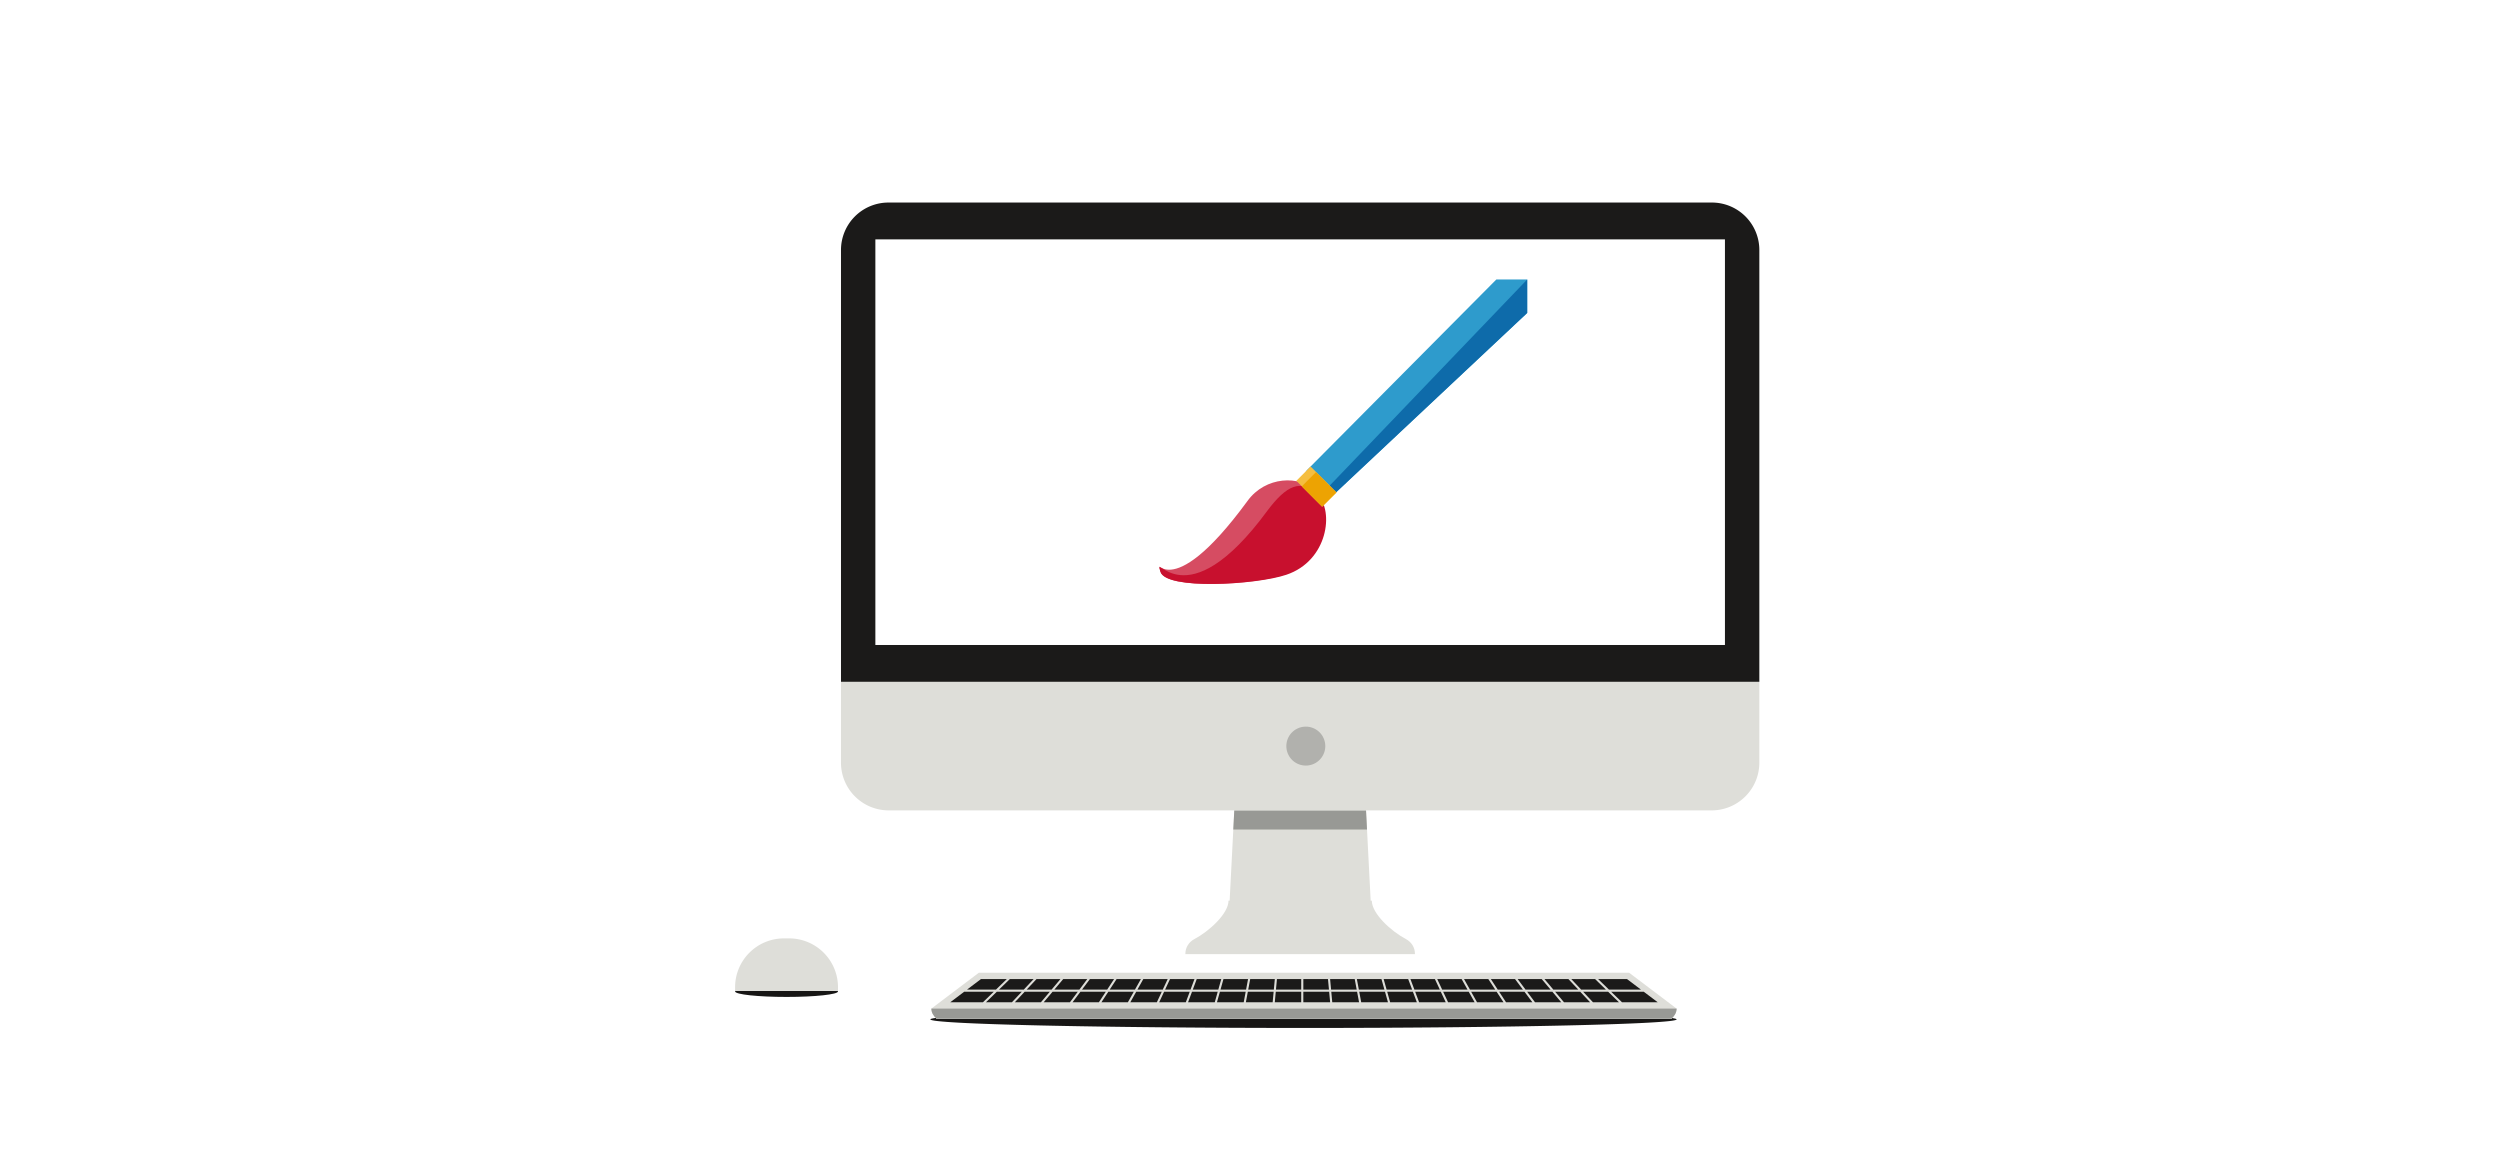 <svg width="432" height="199" xmlns="http://www.w3.org/2000/svg" xmlns:xlink="http://www.w3.org/1999/xlink"><defs><linearGradient x1="616.895%" y1="17.022%" x2="-2363.36%" y2="76.615%" id="b"><stop stop-color="#AA5482" offset="0%"/><stop stop-color="#AB7D40" offset="100%"/></linearGradient><path d="M22.887 1.77L22.83.66l.057 1.11m-22.879 0L.066.66.008 1.77" id="a"/></defs><g fill="none" fill-rule="evenodd"><path d="M0 0h432v199H0z" fill="#FFF"/><path fill="#DEDED9" d="M212.289 159.388h24.757l-1.236-23.993h-22.286l-1.235 23.993"/><path d="M212.289 155.627l12.378.688 12.38-.688c0 2.23 3.325 5.29 5.912 6.654.936.494 1.54 1.446 1.54 2.505v.084h-39.664v-.084c0-1.06.604-2.011 1.54-2.505 2.588-1.364 5.914-4.424 5.914-6.654" fill="#DEDED9"/><g transform="matrix(-1 0 0 1 220.115 139.375)"><mask id="c" fill="#fff"><use xlink:href="#a"/></mask><path d="M22.887 1.77L22.83.66l.057 1.11m-22.879 0L.066.66.008 1.77" fill="url(#b)" mask="url(#c)"/></g><path fill="#989995" d="M213.114 143.347h23.106l-.17-3.312h-22.765l-.057 1.11-.114 2.202"/><path d="M304.013 117.818v13.973a8.243 8.243 0 01-8.244 8.244H153.566a8.243 8.243 0 01-8.244-8.244v-13.973h158.69" fill="#DEDED9"/><path d="M153.52 35h142.294a8.198 8.198 0 018.199 8.198v74.62h-158.69v-74.62A8.198 8.198 0 01153.52 35" fill="#1B1A19"/><path fill="#FFF" d="M298.07 111.454H151.264v-70.09H298.07z"/><path d="M229.009 128.926a3.364 3.364 0 10-6.728.002 3.364 3.364 0 006.728-.002" fill="#B1B1AD"/><path fill="#6C4589" d="M135.265 100.98V79.868v21.112M255.684 111.454h26.385-26.385M255.684 111.454h-96.16 96.16zM135.265 111.454h24.26-24.26v-10.475 10.475"/><path d="M225.241 177.63c35.61 0 64.476-.662 64.476-1.478 0-.079-.265-.156-.776-.23a3.124 3.124 0 01-.112.102H161.827a3.198 3.198 0 01-.133-.123c-.61.081-.928.165-.928.25 0 .817 28.866 1.478 64.475 1.478" fill="#171615"/><path fill="#DEDED9" d="M169.149 168.085h112.36l8.208 6.201H160.94l8.209-6.201M288.83 176.024H161.826c-.558-.49-.887-1.092-.887-1.738h128.777c0 .646-.328 1.248-.888 1.738"/><path fill="#1B1A19" d="M253.587 171.003h-4.383l-.853-1.824h4.213l1.023 1.824M258.372 171.003h-4.366l-1.024-1.824h4.196l1.194 1.824M229.841 169.18h4.254l.34 1.823h-4.424l-.17-1.824M248.8 171.003h-4.396l-.682-1.824h4.226l.853 1.824M244.014 171.003h-4.41l-.51-1.824h4.238l.682 1.824M234.467 169.18h4.248l.511 1.823h-4.419l-.34-1.824M267.94 171.003h-4.329l-1.365-1.824h4.158l1.535 1.824M277.504 171.003h-4.283l-1.706-1.824h4.111l1.878 1.824M263.156 171.003h-4.348l-1.194-1.824h4.177l1.365 1.824M279.756 173.192h-4.487l-1.707-1.824h4.317l1.877 1.824M229.644 171.003h-4.428l.001-1.824h4.258l.17 1.824M272.722 171.003h-4.306l-1.535-1.824h4.134l1.707 1.824M205.726 171.003h-4.397l.852-1.824h4.227l-.682 1.824M191.322 171.003h-4.348l1.365-1.824h4.177l-1.194 1.824M186.518 171.003h-4.327l1.535-1.824h4.157l-1.365 1.824M181.714 171.003h-4.306l1.707-1.824h4.134l-1.535 1.824M196.124 171.003h-4.366l1.194-1.824h4.195l-1.023 1.824M172.626 171.003l1.878-1.824h4.111l-1.707 1.824h-4.282M220.119 171.003h-4.425l.34-1.824h4.255l-.17 1.824M215.323 171.003h-4.419l.511-1.824h4.249l-.34 1.824M224.851 171.003h-4.365l.17-1.824h4.197l-.002 1.824M210.525 171.003h-4.409l.682-1.824h4.238l-.51 1.824M200.926 171.003h-4.383l1.023-1.824h4.212l-.852 1.824M268.723 171.368h4.34l1.706 1.824h-4.51l-1.536-1.824M177.067 171.368h4.34l-1.536 1.824h-4.51l1.706-1.824M191.519 171.368h4.4l-1.023 1.824h-4.571l1.194-1.824M186.7 171.368h4.383l-1.194 1.824h-4.553l1.365-1.824M196.338 171.368h4.417l-.852 1.824h-4.588l1.023-1.824M201.158 171.368h4.432l-.682 1.824h-4.602l.852-1.824M181.884 171.368h4.361l-1.364 1.824h-4.533l1.536-1.824M166.646 171.347v.02h5.082l-1.877 1.825h-5.647l2.442-1.845M278.027 171.003l-1.877-1.824h4.992l2.414 1.824h-5.53M278.402 171.368h5.636l2.415 1.824h-6.173l-1.878-1.824M205.98 171.368h4.443l-.511 1.824h-4.614l.682-1.824M172.251 171.368h4.316l-1.706 1.824h-4.487l1.877-1.824M172.103 171.003h-5.002l2.414-1.824h4.465l-1.877 1.824M263.885 171.368h4.361l1.536 1.824h-4.533l-1.364-1.824M244.54 171.368h4.431l.853 1.824h-4.602l-.682-1.824M249.374 171.368h4.418l1.023 1.824h-4.588l-.853-1.824M239.707 171.368h4.443l.682 1.824h-4.614l-.511-1.824M254.21 171.368h4.401l1.195 1.824h-4.573l-1.022-1.824M259.047 171.368h4.382l1.365 1.824h-4.553l-1.194-1.824M234.875 171.368h4.453l.511 1.824h-4.624l-.34-1.824M215.626 171.368h4.46l-.17 1.824h-4.63l.34-1.824M220.452 171.368h4.4l-.002 1.824h-4.568l.17-1.824M230.045 171.368h4.46l.34 1.824h-4.63l-.17-1.824M210.802 171.368h4.453l-.34 1.824h-4.624l.511-1.824M225.216 171.368h4.462l.17 1.824h-4.633l.001-1.824"/><path d="M161.827 176.024H288.83c.56-.49.888-1.092.888-1.738H160.94c0 .646.329 1.248.887 1.738" fill="#989995"/><path d="M135.915 172.27c4.911 0 8.892-.426 8.892-.952s-3.981-.951-8.892-.951c-4.91 0-8.892.425-8.892.951s3.981.952 8.892.952" fill="#171615"/><path d="M135.467 162.153h.895a8.445 8.445 0 018.445 8.445v.641h-17.784v-.641a8.445 8.445 0 018.444-8.445" fill="#DEDED9"/><g fill-rule="nonzero"><path d="M227.429 84.865c2.793 2.796 1.27 12.135-5.651 14.486-5.016 1.715-20.254 2.604-21.207-.509-1.142-3.812 1.016 6.798 14.985-12.261 3.11-4.32 9.079-4.51 11.873-1.716z" fill="#D64C62"/><path d="M227.69 85.502c2.868 2.854 1.76 11.416-5.41 13.816-5.148 1.751-20.79 2.66-21.768-.52-1.173-3.89 4.171 8.952 18.51-10.572 3.259-4.346 5.8-5.578 8.668-2.724z" fill="#C8102E"/><g><path d="M263.901 48.294h-5.333L225.905 81.18a1.496 1.496 0 000 2.096l2.285 2.35a1.494 1.494 0 002.096 0L263.9 54.076v-5.781z" fill="#2E9BCC"/><path d="M228.254 85.5c.571.573 1.524.636 2.095.064l33.552-31.489v-5.781" fill="#0E6BAA"/><path fill="#F5BE40" d="M226.476 80.613l4.49 4.491-2.469 2.471-4.49-4.491z"/><path fill="#EDA302" d="M227.408 81.58l3.501 3.505-2.47 2.47-3.5-3.504z"/></g></g></g></svg>